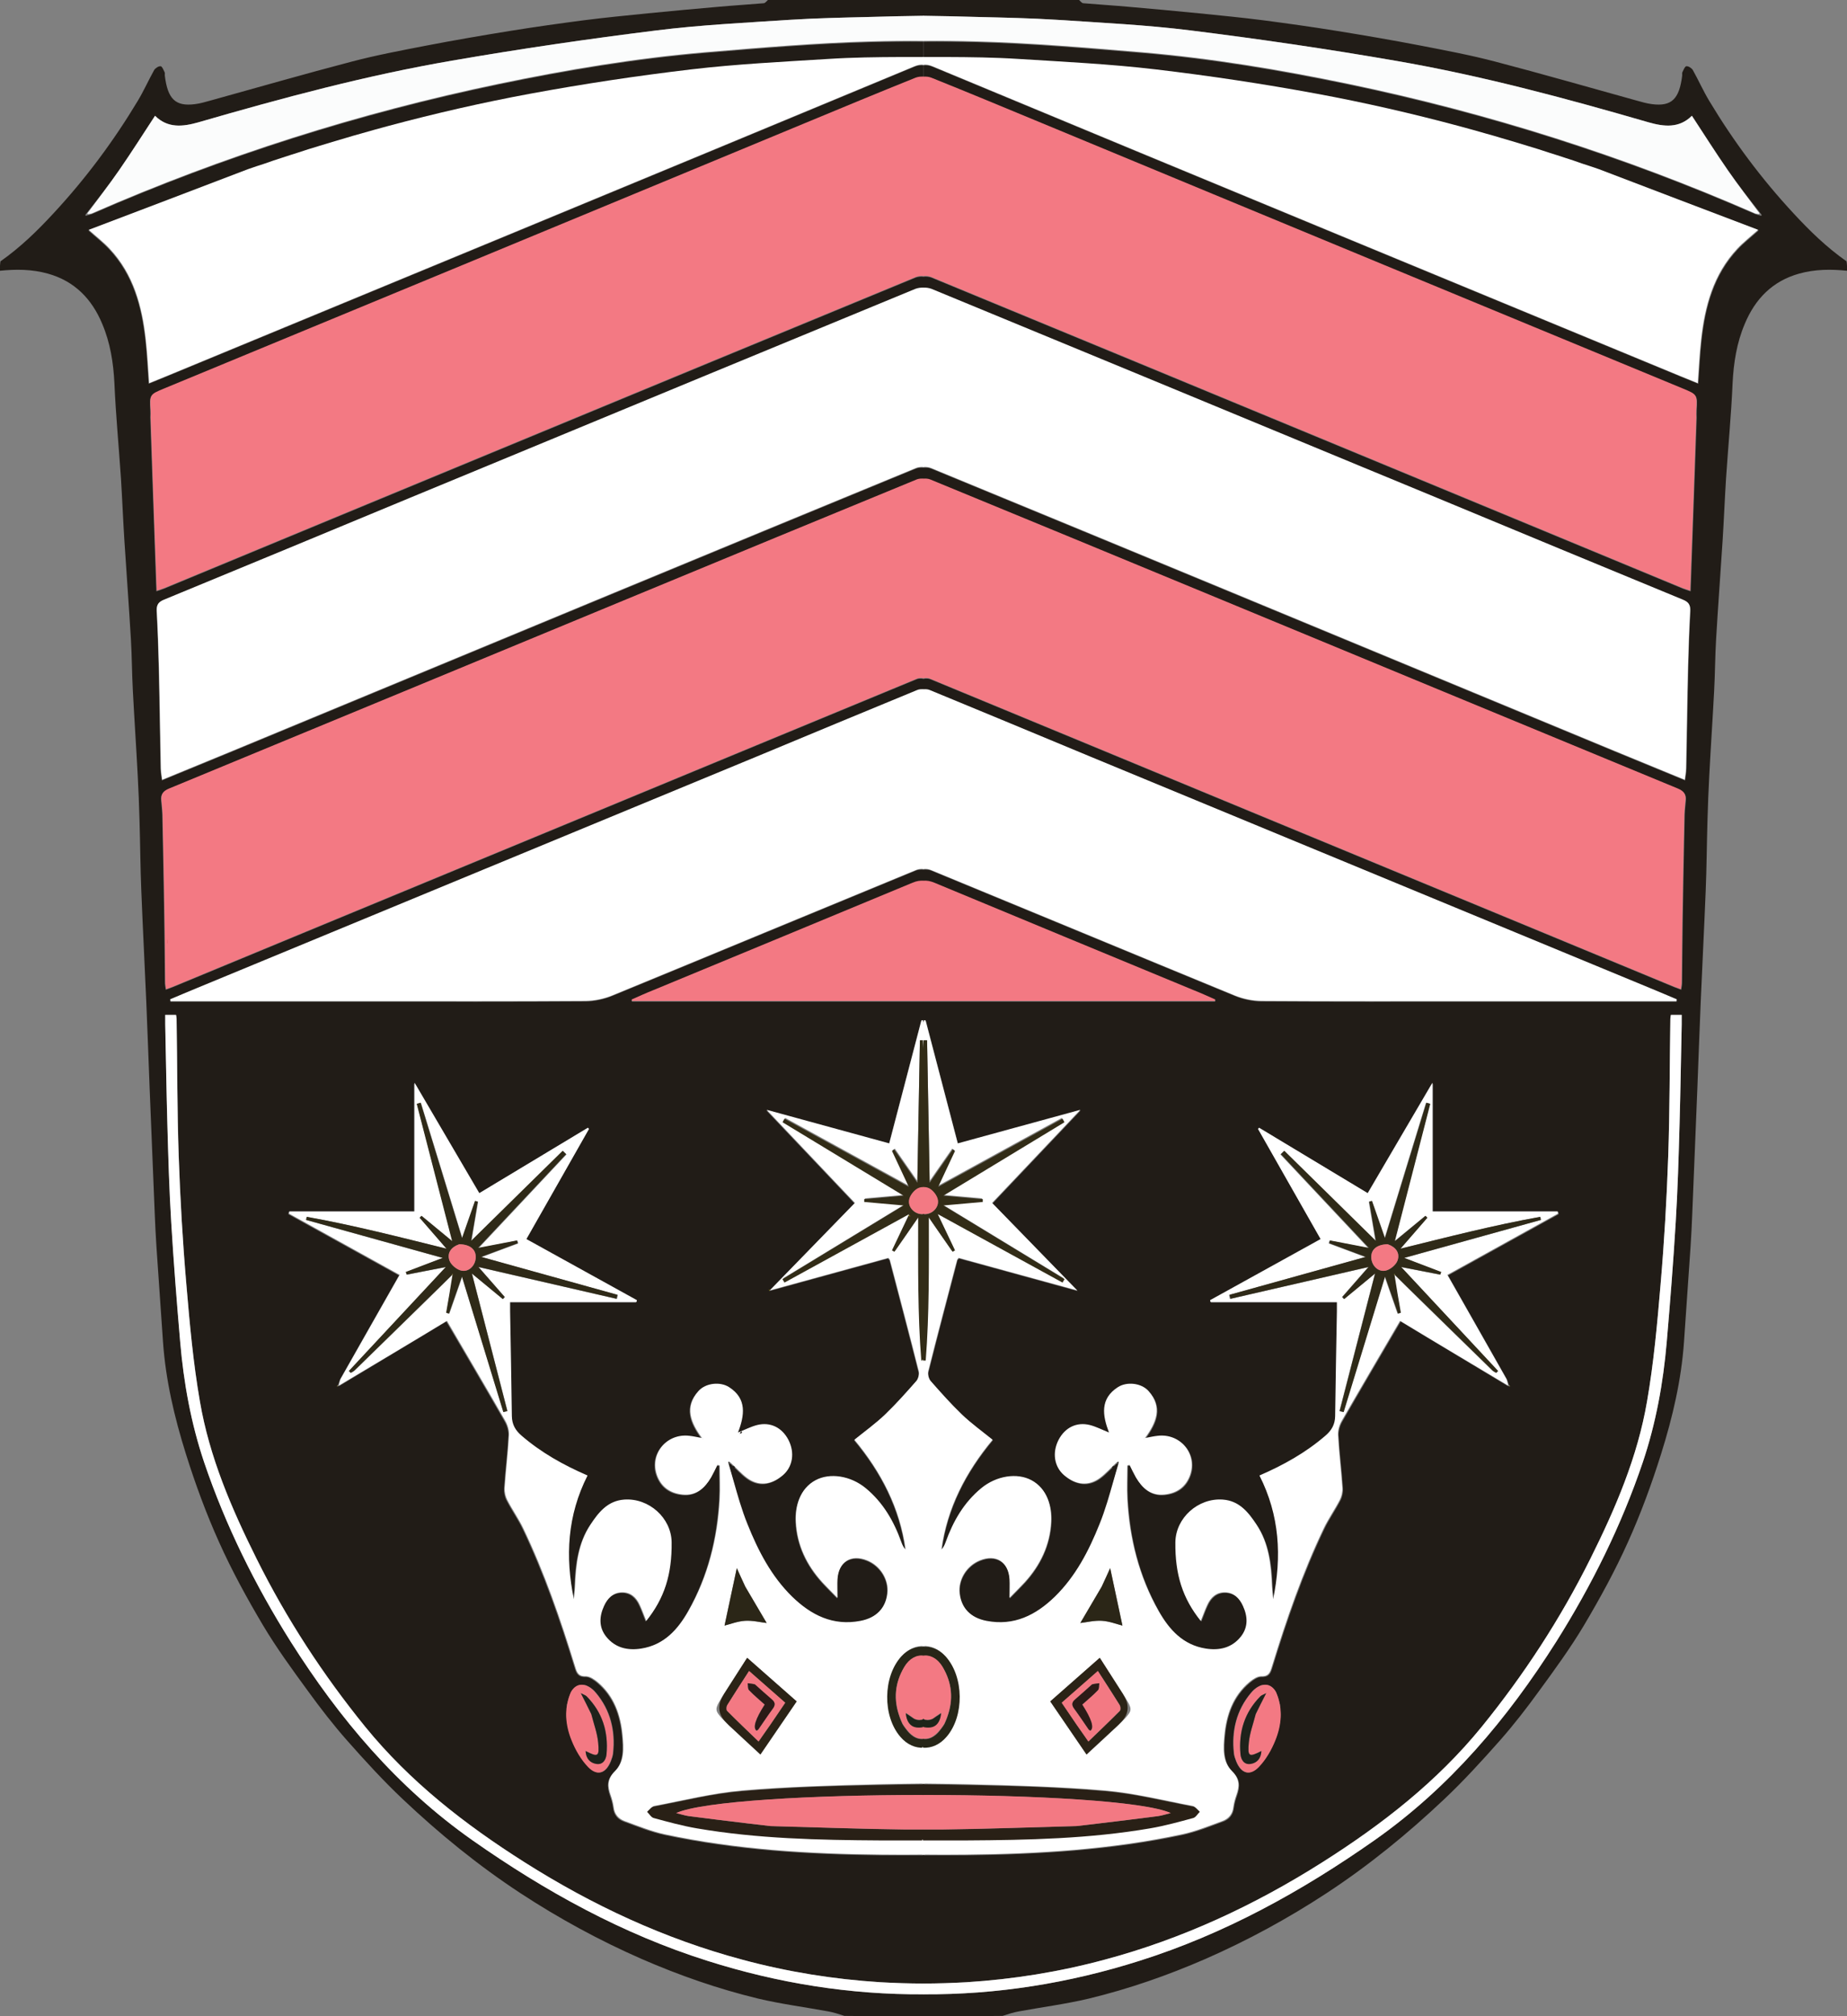 <?xml version="1.0" encoding="UTF-8"?>
<svg id="Layer_2" data-name="Layer 2" xmlns="http://www.w3.org/2000/svg" viewBox="0 0 200.34 218.57">
  <rect x="0" y="0" width="200.34" height="218.57" fill="#808080" stroke="none"/>
  <defs>
    <style>
      .cls-1 {
        fill: #272618;
      }

      .cls-2 {
        fill: #fff;
      }

      .cls-3 {
        fill: #d92927;
      }

      .cls-4 {
        fill: #2b2617;
      }

      .cls-5 {
        fill: #f9e700;
      }

      .cls-6 {
        fill: #f37983;
      }

      .cls-7 {
        fill: #2b2316;
      }

      .cls-8 {
        fill: #1e251a;
      }

      .cls-9 {
        fill: #322c17;
      }

      .cls-10 {
        fill: #1e221b;
      }

      .cls-11 {
        fill: #2b1b17;
      }

      .cls-12 {
        fill: #211c17;
      }

      .cls-13 {
        fill: #2f2a18;
      }

      .cls-14 {
        fill: #292016;
      }

      .cls-15 {
        fill: #fbfcfc;
      }
    </style>
  </defs>
  <g id="Layer_1-2" data-name="Layer 1">
    <g>
      <g>
        <path class="cls-12" d="M9.36,23.16c1.25-1.58,2.44-3.1,3.54-4.69,1.33-1.92,2.58-3.89,3.91-5.92,1.37,1.37,3.01,1.19,4.7.71,9.08-2.63,18.21-5.09,27.54-6.69,7.34-1.27,14.73-2.35,22.13-3.27,4.8-.6,9.64-.83,14.46-1.15,2.87-.18,5.74-.24,8.61-.31,1.97-.05,3.97-.11,5.95-.13V0c-5.64,0-11.27,0-16.91,0-.14.12-.28.33-.44.35-1.65.14-3.31.24-4.96.39-2.52.22-5.05.45-7.57.7-2.34.24-4.68.46-7.01.76-2.66.35-5.32.72-7.97,1.15-3.04.49-6.06,1.01-9.08,1.59-2.73.53-5.46,1.04-8.15,1.75-5.09,1.33-10.15,2.79-15.21,4.19-.58.16-1.17.34-1.76.41-2.11.27-2.95-.55-3.26-3.08-.02-.12.03-.26-.02-.37-.12-.24-.26-.63-.43-.66-.22-.03-.57.2-.7.4-.62,1.11-1.14,2.28-1.79,3.36-2.64,4.39-5.68,8.47-9.18,12.23-1.73,1.87-3.54,3.63-5.71,5.16-.06.39-.06.71-.06,1.02,1.75-.18,3.48-.17,5.2.31,2.91.81,4.78,2.76,5.9,5.45.87,2.05,1.21,4.2,1.32,6.44.15,3.44.48,6.87.71,10.31.14,2.24.23,4.47.37,6.7.23,3.58.5,7.17.71,10.76.11,1.85.11,3.7.21,5.54.16,3.08.37,6.16.53,9.23.08,1.58.15,3.15.19,4.72.08,2.6.09,5.22.2,7.82.16,4.01.37,8.03.54,12.04.14,3.17.24,6.35.37,9.52.18,4.5.37,9.01.55,13.52.05,1.15.1,2.29.18,3.44.24,3.43.48,6.86.71,10.3.29,4.16,1.24,8.19,2.48,12.14,1.02,3.25,2.2,6.47,3.6,9.57,1.39,3.1,3.04,6.11,4.78,9.04,1.47,2.46,3.17,4.79,4.86,7.1,1.34,1.85,2.75,3.67,4.26,5.38,1.94,2.19,3.91,4.35,6.04,6.36,3.96,3.74,8.18,7.18,12.74,10.17,4.18,2.74,8.57,5.13,13.16,7.14,4.09,1.78,8.28,3.24,12.62,4.29,2.52.6,5.11.93,7.65,1.4.55.1,1.08.27,1.72.48,2.9.03,5.77.05,8.63.06v-2.4c-8,.05-15.82-1.2-23.48-3.63-9.22-2.91-17.58-7.52-25.49-13.07-8.17-5.74-14.42-13.17-19.71-21.52-3.86-6.13-7.06-12.58-9.39-19.45-1.43-4.25-2.22-8.62-2.6-13.07-.37-4.31-.71-8.62-.97-12.94-.22-3.56-.32-7.14-.42-10.71-.1-3.58-.15-7.16-.23-10.74v-1.04h1.17c.02.13.06.28.06.42.08,4.95.06,9.89.23,14.84.16,4.65.43,9.31.83,13.95.36,4.24.74,8.5,1.47,12.69,1.03,6.03,3.43,11.61,6.15,17.06,3.25,6.52,7.2,12.57,11.79,18.22,4.85,5.95,10.81,10.58,17.25,14.66,7.37,4.67,15.2,8.32,23.66,10.58,4.9,1.32,9.88,2.12,14.95,2.44,1.59.09,3.17.14,4.75.14v-13.9c-1.57,0-3.13,0-4.7,0-7.87-.08-15.73-.55-23.47-2.2-1.49-.32-2.94-.91-4.39-1.44-.66-.24-1.09-.72-1.18-1.48-.06-.44-.18-.89-.33-1.32-.35-.99-.39-1.76.49-2.63,1.02-1.02.93-2.52.8-3.88-.21-2.23-.92-4.26-2.7-5.75-.36-.3-.85-.64-1.27-.63-.84.03-.99-.44-1.18-1.06-1.57-5.11-3.31-10.15-5.62-14.98-.51-1.06-1.2-2.03-1.74-3.08-.21-.39-.31-.88-.28-1.33.13-1.9.37-3.79.47-5.7.03-.5-.14-1.08-.39-1.52-2.07-3.6-4.18-7.18-6.34-10.86-1.94,1.18-3.87,2.33-5.82,3.5-1.93,1.17-3.86,2.32-5.78,3.48-.04,0-.08.02-.1.03h-.02s-.04,0-.06.02c-.02,0-.03,0-.05,0,0,0-.02.02-.03.02.03-.04.06-.08.08-.11.06-.09.09-.21.14-.33.04-.13.08-.26.14-.38,2.1-3.71,4.21-7.43,6.37-11.22-4.01-2.22-8.01-4.43-12-6.64,0-.08.02-.15.03-.24h13.59v-13.95c2.38,4.04,4.66,7.95,7.02,11.97,3.94-2.37,7.86-4.73,11.78-7.09.04.04.08.08.12.13-2.25,3.96-4.49,7.92-6.79,11.94,4.04,2.24,8.01,4.43,11.98,6.62,0,.07-.02.13-.03.2h-13.72v1.02c.07,3.79.14,7.58.19,11.37.02.88.39,1.51,1.04,2.09,2.14,1.84,4.56,3.2,7.17,4.33-2.18,4.31-2.44,8.79-1.48,13.42.05-.5.11-.99.13-1.49.09-2.32.37-4.63,1.68-6.61.87-1.31,1.83-2.58,3.65-2.71,2.66-.2,5.11,1.97,5.14,4.62.05,3.5-.77,6.07-2.75,8.53-.24-.6-.44-1.18-.7-1.73-.38-.84-1-1.4-1.96-1.37-.96.04-1.55.66-1.92,1.48-.53,1.15-.57,2.32.25,3.35.97,1.2,2.31,1.5,3.78,1.27,2.48-.39,4-2.07,5.14-4.1,2.12-3.76,3.15-7.85,3.38-12.15.07-1.19,0-2.4,0-3.59-.08-.03-.15-.06-.24-.08-.23.46-.44.93-.7,1.37-.69,1.17-1.61,2-3.07,1.85-1.34-.13-2.34-.82-2.8-2.12-.81-2.3,1.06-4.55,3.53-4.24.41.05.83.14,1.36.24-1.25-1.7-1.93-3.39-.36-5.12.77-.86,2.32-1.02,3.29-.4,1.96,1.26,1.67,3.06.97,4.92.73-.29,1.38-.63,2.07-.81,1.45-.37,2.71.26,3.4,1.61.71,1.38.47,2.91-.6,3.82-1.28,1.09-2.65,1.22-3.9.29-.6-.45-1.11-1.02-1.73-1.6-.11-.04-.18.03-.18.03.39,1.4.73,2.81,1.15,4.18.25.82.53,1.64.86,2.44,1.16,2.87,2.59,5.63,4.84,7.84,2.05,1.99,4.42,3.2,7.39,2.62,1.75-.33,2.77-1.41,2.94-3.02.16-1.48-.76-2.96-2.19-3.54-1.74-.71-3.11.14-3.23,2.04-.04.56,0,1.14,0,2.02-.68-.7-1.18-1.18-1.65-1.7-1.68-1.85-2.73-4.02-2.86-6.53-.09-1.68.43-3.61,2.13-4.52,1.57-.85,3.82-.49,5.44.86,1.88,1.55,3.06,3.57,3.86,5.83.11.3.24.59.47.83-.61-4.51-2.62-8.4-5.55-11.91,1.14-.92,2.28-1.75,3.31-2.72,1.2-1.15,2.31-2.4,3.41-3.65.22-.24.34-.74.26-1.05-1.02-4.03-2.08-8.05-3.13-12.06,0-.06-.07-.09-.17-.23-4.36,1.19-8.75,2.4-12.87,3.53,3.03-3.1,6.22-6.37,9.24-9.49-3.25-3.43-6.39-6.74-9.57-10.09,4.38,1.19,8.79,2.41,13.3,3.64,1.18-4.49,2.33-8.91,3.49-13.33.06,0,.1-.02.16-.03.04.14.08.29.11.43v-2.51h-31.63s-.04-.1-.06-.16c.79-.35,1.58-.71,2.39-1.03,9.36-3.87,18.72-7.74,28.08-11.63.43-.18.83-.25,1.22-.21v-1.27c-.29-.03-.6,0-.84.1-10.99,4.52-21.96,9.08-32.96,13.6-.9.37-1.93.58-2.9.59-7.83.05-15.67.03-23.6.03h-21.39c-.02-.07-.04-.13-.06-.2.95-.4,1.91-.81,2.86-1.2,20.26-8.38,40.53-16.75,60.78-25.12,5.8-2.41,11.59-4.82,17.4-7.21.19-.08.45-.1.7-.07v-1.2c-.27-.05-.55-.05-.77.05-11.58,4.78-23.16,9.58-34.74,14.37-10.48,4.34-20.98,8.68-31.46,13.01-4.82,1.99-9.65,3.99-14.47,5.99-.22.08-.44.17-.75.28-.04-.28-.09-.51-.09-.72-.03-2.41-.04-4.8-.08-7.2-.06-3.52-.12-7.03-.2-10.55,0-.67-.06-1.34-.13-1.99-.08-.68.18-1.02.83-1.29,16.93-6.99,33.87-14,50.81-21.01,10.09-4.17,20.19-8.35,30.3-12.5.22-.08.49-.1.76-.07v-1.26c-.3-.02-.6,0-.84.1-10.92,4.49-21.81,8.99-32.71,13.5-13.8,5.72-27.62,11.44-41.43,17.16-2.51,1.04-5.03,2.07-7.64,3.14-.06-.47-.13-.85-.14-1.23-.08-3.67-.12-7.33-.21-11.01-.05-2.02-.12-4.05-.23-6.08-.03-.64.16-.95.78-1.2,8.91-3.67,17.82-7.36,26.73-11.06,2.8-1.16,5.6-2.31,8.47-3.5,15.47-6.4,30.88-12.78,46.3-19.13.26-.1.6-.15.91-.13v-1.26c-.29-.04-.6,0-.85.09-14.98,6.18-29.96,12.37-44.93,18.57-12.2,5.04-24.39,10.1-36.59,15.15-.24.1-.5.17-.84.29-.23-6.31-.44-12.51-.66-18.79,0-.34.02-.58,0-.82-.09-1.65-.1-1.65,1.44-2.29,10.79-4.47,21.6-8.92,32.39-13.39,12.39-5.12,24.79-10.27,37.18-15.4,3.98-1.65,7.95-3.3,11.96-4.91.25-.1.58-.14.89-.11v-1.3c-.31-.04-.63,0-.99.15-14.67,6.1-29.35,12.18-44.03,18.25-12.35,5.11-24.71,10.21-37.07,15.32-.61.25-1.22.5-1.94.79-.12-1.65-.19-3.18-.36-4.7-.4-3.65-1.33-7.11-3.92-9.87-.63-.68-1.37-1.25-2.27-2.05,2.91-1.11,5.79-2.2,8.66-3.29,2.86-1.08,5.7-2.16,8.54-3.24.63-.22,1.27-.43,1.9-.65.63-.23,1.27-.44,1.9-.64.55-.18,1.09-.36,1.65-.53.77-.26,1.54-.5,2.31-.73.97-.3,1.95-.59,2.91-.87.55-.17,1.11-.33,1.66-.48.97-.28,1.94-.55,2.91-.81,5.11-1.37,10.25-2.55,15.44-3.51,5.79-1.07,11.64-1.95,17.49-2.64,4.92-.58,9.88-.82,14.84-1.13,2.63-.17,5.27-.2,7.91-.21.82,0,1.65,0,2.46,0v-1.73c-1.9-.02-3.8,0-5.7.05-6.04.16-12.06.68-18.09,1.18-7.5.64-14.92,1.88-22.29,3.41-15.19,3.16-29.88,7.82-44.09,14.03-.06.03-.11.05-.19.06-.05.02-.1.04-.16.05-.1.03-.17.05-.23.06-.04.02-.08.03-.13.04,0,0,0-.02,0-.04,0-.04,0-.07,0-.1ZM61.45,185.26c0-.13.03-.25.05-.39,0-.08.02-.16.05-.24.03-.1.05-.21.08-.31.04-.2.1-.4.19-.6,0-.02.02-.04.03-.07.02-.07.05-.13.08-.2,0-.02.02-.03.03-.05,0,0,0,0,0-.02.07-.12.15-.23.24-.32.38-.4.84-.51,1.31-.38.07,0,.13.04.2.08.12.05.25.12.38.21.07.05.13.1.2.16s.13.11.19.18c.07.07.12.13.18.2,1.57,1.87,2.12,4.11,1.85,6.53-.03.29-.13.59-.24.87-.53,1.32-1.45,1.65-2.43.63-.77-.8-1.37-1.84-1.8-2.88-.28-.69-.47-1.38-.55-2.09-.06-.43-.07-.88,0-1.32ZM116.89,139.8v.02s0,.06,0,.08c0-.04,0-.08.02-.11,0,0,0,0-.03,0ZM182.15,102.2v.09c0-.18.03-.36.04-.53-.02.14-.03.29-.04.43Z"/>
        <path class="cls-6" d="M100.21,8.31v21.61c-.29-.04-.6,0-.85.09-14.98,6.18-29.96,12.37-44.93,18.57-12.2,5.04-24.39,10.1-36.59,15.15-.24.1-.5.17-.84.29-.23-6.31-.44-12.51-.66-18.79,0-.34.02-.58,0-.82-.09-1.65-.1-1.65,1.44-2.29,10.79-4.47,21.6-8.92,32.39-13.39,12.39-5.12,24.79-10.27,37.18-15.4,3.98-1.65,7.95-3.3,11.96-4.91.25-.1.58-.14.89-.11Z"/>
        <path class="cls-6" d="M100.21,51.88v21.64c-.27-.05-.55-.05-.77.05-11.58,4.78-23.16,9.58-34.74,14.37-10.48,4.34-20.98,8.68-31.46,13.01-4.82,1.99-9.65,3.99-14.47,5.99-.22.08-.44.17-.75.28-.04-.28-.09-.51-.09-.72-.03-2.41-.04-4.8-.08-7.2-.06-3.52-.12-7.03-.2-10.55,0-.67-.06-1.34-.13-1.99-.08-.68.18-1.02.83-1.29,16.93-6.99,33.87-14,50.81-21.01,10.09-4.17,20.19-8.35,30.3-12.5.22-.08.49-.1.76-.07Z"/>
        <path class="cls-3" d="M182.18,101.76c0,.17-.03.35-.04.53v-.09c0-.14.02-.29.04-.43Z"/>
        <path class="cls-2" d="M99.5,128.19c.09-5.23.19-10.33.28-15.43h.38c.02.32.04.63.06.95v-2.7c-.04-.14-.08-.29-.11-.43-.06,0-.1.02-.16.03-1.16,4.42-2.31,8.84-3.49,13.33-4.5-1.23-8.91-2.44-13.3-3.64,3.18,3.35,6.32,6.66,9.57,10.09-3.03,3.11-6.22,6.38-9.24,9.49,4.12-1.13,8.51-2.33,12.87-3.53.1.13.16.17.17.23,1.05,4.01,2.12,8.03,3.13,12.06.08.31-.05.81-.26,1.05-1.1,1.25-2.21,2.5-3.41,3.65-1.02.97-2.17,1.8-3.31,2.72,2.92,3.52,4.94,7.4,5.55,11.91-.24-.24-.36-.53-.47-.83-.81-2.26-1.98-4.28-3.86-5.83-1.63-1.34-3.87-1.7-5.44-.86-1.7.91-2.23,2.84-2.13,4.52.13,2.51,1.18,4.68,2.86,6.53.48.52.98,1.01,1.65,1.7,0-.88-.03-1.46,0-2.02.12-1.9,1.49-2.75,3.23-2.04,1.43.58,2.35,2.07,2.19,3.54-.17,1.61-1.19,2.69-2.94,3.02-2.97.57-5.34-.63-7.39-2.62-2.26-2.21-3.69-4.97-4.84-7.84-.33-.8-.6-1.62-.86-2.44-.42-1.37-.79-2.76-1.21-4.13,0-.04,0-.08,0-.11,0-.04,0-.08,0-.11.02,0,.04,0,.07,0s.07.03.13.07c.02.02.05.04.07.07.62.57,1.13,1.15,1.73,1.6,1.25.93,2.62.8,3.9-.29,1.07-.9,1.31-2.44.6-3.82-.7-1.34-1.96-1.97-3.4-1.61-.69.18-1.34.52-2.07.81.71-1.86.99-3.66-.97-4.92-.97-.62-2.52-.45-3.29.4-1.57,1.73-.89,3.42.36,5.12-.54-.1-.95-.2-1.36-.24-2.46-.31-4.33,1.94-3.53,4.24.46,1.31,1.46,1.99,2.8,2.12,1.46.15,2.38-.69,3.07-1.85.25-.44.47-.91.7-1.37.08.03.16.06.24.08,0,1.19.06,2.4,0,3.59-.23,4.3-1.25,8.39-3.38,12.15-1.15,2.03-2.66,3.71-5.14,4.1-1.47.23-2.81-.07-3.78-1.27-.83-1.02-.78-2.2-.25-3.35.37-.82.96-1.44,1.92-1.48.96-.03,1.58.54,1.96,1.37.25.55.46,1.13.7,1.73,1.97-2.45,2.79-5.03,2.75-8.53-.04-2.65-2.48-4.81-5.14-4.62-1.81.13-2.78,1.4-3.65,2.71-1.32,1.98-1.59,4.29-1.68,6.61-.02.5-.08.99-.13,1.49-.96-4.63-.71-9.11,1.48-13.42-2.61-1.13-5.03-2.48-7.17-4.33-.66-.57-1.02-1.2-1.04-2.09-.05-3.79-.12-7.58-.19-11.37v-1.02h13.72c0-.07.02-.13.03-.2-3.97-2.19-7.94-4.38-11.98-6.62,2.29-4.02,4.54-7.98,6.79-11.94-.04-.05-.08-.09-.12-.13-3.92,2.36-7.84,4.72-11.78,7.09-2.36-4.01-4.64-7.93-7.02-11.97v13.95h-13.59c0,.08-.02.16-.03.24,3.99,2.21,7.98,4.42,12,6.64-2.15,3.79-4.27,7.5-6.37,11.22-.07.11-.1.24-.14.38-.03.13-.06.26-.09.39h.02s.02-.02.04-.02c1.97-1.17,3.9-2.33,5.85-3.49,1.95-1.17,3.88-2.32,5.82-3.5,2.15,3.68,4.27,7.26,6.34,10.86.25.44.42,1.02.39,1.52-.1,1.91-.34,3.8-.47,5.7-.03.44.08.94.28,1.33.54,1.05,1.23,2.02,1.74,3.08,2.31,4.82,4.05,9.87,5.62,14.98.19.62.34,1.09,1.18,1.06.42,0,.91.33,1.27.63,1.78,1.5,2.49,3.53,2.7,5.75.13,1.36.23,2.87-.8,3.88-.88.87-.84,1.65-.49,2.63.15.42.27.87.33,1.32.09.75.53,1.24,1.18,1.48,1.45.53,2.9,1.12,4.39,1.44,7.74,1.65,15.6,2.12,23.47,2.2,1.57.02,3.13.02,4.7,0v-1.61c-1.58.02-3.15.02-4.73,0-6.66-.04-13.32-.18-19.91-1.31-1.58-.27-3.13-.7-4.68-1.12-.27-.08-.47-.44-.71-.67.24-.2.45-.53.72-.57,3.18-.6,6.34-1.4,9.54-1.67,4.92-.42,9.85-.55,14.79-.67,1.65-.04,3.31-.07,4.97-.08v-3.96c-.9.07-1.81-.33-2.54-1.17-1.96-2.26-1.91-6.54.1-8.73.7-.76,1.57-1.11,2.44-1.04v-31.04h-.3c-.39-5.07-.33-10.15-.34-15.51-.96,1.4-1.77,2.56-2.58,3.72-.09-.05-.18-.1-.26-.15.6-1.26,1.2-2.53,1.87-3.93-4.58,2.51-9.05,4.96-13.53,7.42-.07-.12-.14-.24-.22-.37,4.33-2.63,8.66-5.27,13.14-7.99-1.52-.14-2.9-.25-4.27-.38v-.3c1.39-.12,2.78-.24,4.27-.38-4.42-2.68-8.77-5.32-13.13-7.96.07-.12.14-.25.22-.38,4.43,2.43,8.87,4.86,13.47,7.38-.65-1.39-1.24-2.64-1.82-3.89.08-.06.17-.1.24-.16.82,1.17,1.63,2.33,2.51,3.6ZM76.23,155.96s0,0,.02,0c0,0,.03.02.03.02h-.05ZM54.76,140.61c-.07.08-.13.15-.2.22-1.09-.89-2.17-1.79-3.36-2.76,1.31,5.06,2.58,9.99,3.85,14.9-.14.04-.28.08-.42.11-1.49-4.84-2.96-9.68-4.49-14.68-.49,1.4-.94,2.7-1.4,4-.1-.03-.21-.05-.31-.08.12-.67.24-1.34.35-2.01.12-.67.24-1.34.36-2.01,0,0-.02-.02-.02-.03-.04-.04-.05-.06-.06-.07h0s0,0,0,0c-.42.42-.85.85-1.27,1.26-3.1,3.04-6.21,6.07-9.32,9.1-.11.11-.27.18-.41.26l-.2-.2c3.45-3.7,6.89-7.39,10.51-11.27-1.57.31-2.9.56-4.23.83-.04-.09-.07-.19-.1-.29,1.33-.5,2.65-1.01,4.01-1.52-4.99-1.39-9.91-2.75-14.83-4.12.02-.11.05-.23.08-.33,5.02.9,9.97,2.17,15.16,3.45-1.07-1.22-1.99-2.28-2.91-3.35.07-.07.13-.13.2-.21,1.07.88,2.14,1.77,3.34,2.75-1.31-5.05-2.58-9.97-3.85-14.88.14-.05.28-.08.42-.13,1.49,4.83,2.96,9.67,4.49,14.67.5-1.42.96-2.73,1.41-4.02.1.03.2.05.3.08-.23,1.34-.45,2.68-.72,4.25,3.4-3.35,6.67-6.55,9.93-9.76.13.12.25.24.38.37-3.14,3.35-6.28,6.69-9.54,10.16,1.5-.29,2.87-.55,4.22-.82.03.1.06.21.08.31-1.3.48-2.6.97-3.97,1.48,4.97,1.38,9.88,2.75,14.78,4.11-.04.15-.07.29-.1.43-4.91-1.13-9.83-2.26-14.99-3.45,1.06,1.21,1.96,2.24,2.86,3.26ZM79.92,169.99c.26.58.57,1.26.91,2,.82,1.38,1.59,2.7,2.32,3.94-.7-.08-1.52-.29-2.33-.24-.82.05-1.61.37-2.23.52.41-1.96.87-4.08,1.33-6.22ZM82.48,190.19c-1.16-1.06-2.28-2.1-3.39-3.14-.1-.1-.22-.21-.32-.32-.09-.09-.17-.17-.25-.25-.08-.08-.15-.15-.22-.22-.07-.08-.12-.14-.18-.2-.06-.07-.1-.12-.14-.18-.49-.62-.28-.95.52-2.19.86-1.34,1.66-2.61,2.55-3.98,1.79,1.57,3.54,3.12,5.37,4.72-1.31,1.92-2.59,3.79-3.93,5.75Z"/>
        <path class="cls-2" d="M100.21,31.18v19.44c-.3-.02-.6,0-.84.1-10.92,4.49-21.81,8.99-32.71,13.5-13.8,5.72-27.62,11.44-41.43,17.16-2.51,1.04-5.03,2.07-7.64,3.14-.06-.47-.13-.85-.14-1.23-.08-3.67-.12-7.33-.21-11.01-.05-2.02-.12-4.05-.23-6.08-.03-.64.16-.95.78-1.2,8.91-3.67,17.82-7.36,26.73-11.06,2.8-1.16,5.6-2.31,8.47-3.5,15.47-6.4,30.88-12.78,46.3-19.13.26-.1.6-.15.91-.13Z"/>
        <path class="cls-2" d="M100.21,74.72v19.48c-.29-.03-.6,0-.84.1-10.99,4.52-21.96,9.08-32.96,13.6-.9.37-1.93.58-2.9.59-7.83.05-15.67.03-23.6.03h-21.39c-.02-.07-.04-.13-.06-.2.95-.4,1.91-.81,2.86-1.2,20.26-8.38,40.53-16.75,60.78-25.12,5.8-2.41,11.59-4.82,17.4-7.21.19-.08.45-.1.7-.07Z"/>
        <path class="cls-2" d="M100.21,6.16v.86c-.31-.04-.63,0-.99.15-14.67,6.1-29.35,12.18-44.03,18.25-12.35,5.11-24.71,10.21-37.07,15.32-.61.25-1.22.5-1.94.79-.12-1.65-.19-3.18-.36-4.7-.4-3.65-1.33-7.11-3.92-9.87-.63-.68-1.37-1.25-2.27-2.05,2.91-1.11,5.79-2.2,8.66-3.29,2.87-1.09,5.73-2.18,8.6-3.28.61-.21,1.22-.42,1.83-.61.63-.23,1.27-.44,1.9-.64.55-.18,1.09-.36,1.65-.53.77-.26,1.54-.5,2.31-.73.97-.3,1.95-.59,2.91-.87.55-.17,1.11-.33,1.66-.48.97-.28,1.94-.55,2.91-.81,5.11-1.37,10.25-2.55,15.44-3.51,5.79-1.07,11.64-1.95,17.49-2.64,4.92-.58,9.88-.82,14.84-1.13,2.63-.17,5.27-.2,7.91-.21.82,0,1.65,0,2.46,0Z"/>
        <path class="cls-15" d="M100.21,1.69v2.74c-1.9-.02-3.8,0-5.7.05-6.04.16-12.06.68-18.09,1.18-7.5.64-14.92,1.88-22.29,3.41-15.19,3.16-29.88,7.82-44.09,14.03-.06.03-.11.05-.19.06-.07.02-.15.03-.25.04-.04,0-.08-.02-.1-.03,0,0,0,0,0,0l-.03-.03c1.15-1.56,2.34-3.08,3.44-4.67,1.33-1.92,2.58-3.89,3.91-5.92,1.37,1.37,3.01,1.19,4.7.71,9.08-2.63,18.21-5.09,27.54-6.69,7.34-1.27,14.73-2.35,22.13-3.27,4.8-.6,9.64-.83,14.46-1.15,2.87-.18,5.74-.24,8.61-.31,1.97-.05,3.97-.11,5.95-.13Z"/>
        <path class="cls-6" d="M100.21,95.47v13.03h-31.63s-.04-.1-.06-.16c.79-.35,1.58-.71,2.39-1.03,9.36-3.87,18.72-7.74,28.08-11.63.43-.18.83-.25,1.22-.21Z"/>
        <path class="cls-2" d="M100.21,215v1.18c-8,.05-15.82-1.2-23.48-3.63-9.22-2.91-17.58-7.52-25.49-13.07-8.17-5.74-14.42-13.17-19.71-21.52-3.86-6.13-7.06-12.58-9.39-19.45-1.43-4.25-2.22-8.62-2.6-13.07-.37-4.31-.71-8.62-.97-12.94-.22-3.56-.32-7.14-.42-10.71-.1-3.58-.15-7.16-.23-10.74v-1.04h1.17c.02.13.06.28.06.42.08,4.95.06,9.89.23,14.84.16,4.65.43,9.31.83,13.95.36,4.24.74,8.5,1.47,12.69,1.03,6.03,3.43,11.61,6.15,17.06,3.25,6.52,7.2,12.57,11.79,18.22,4.85,5.95,10.81,10.58,17.25,14.66,7.37,4.67,15.2,8.32,23.66,10.58,4.9,1.32,9.88,2.12,14.95,2.44,1.59.09,3.17.14,4.75.14Z"/>
        <path class="cls-6" d="M61.94,183.39c.63-1.11,1.77-.97,2.68.12,1.57,1.88,2.11,4.11,1.85,6.54-.03.3-.14.59-.25.87-.52,1.31-1.45,1.64-2.43.63-.77-.8-1.37-1.84-1.79-2.88-.68-1.68-.86-3.46-.07-5.27h0ZM64.16,185.88c.25.99.62,1.97.72,2.98.15,1.56,0,1.64-1.36.94.04.81.47,1.29,1.17,1.4.72.11,1.05-.47,1.1-1.07.21-2.4-.45-4.52-2.16-6.26-.12-.12-.31-.17-.63-.34.44.87.78,1.54,1.16,2.34Z"/>
        <path class="cls-5" d="M36.64,150.22s-.08.04-.12.06c.03-.04.05-.07.11-.07.03.03.02.02.02.02Z"/>
        <path class="cls-5" d="M116.92,139.79s0,.08-.02.11v.04s-.03-.05-.03-.08c0,0,0-.03.02-.05v-.02s.03,0,.03,0Z"/>
        <path class="cls-14" d="M100.21,193.41c-1.66.02-3.32.05-4.97.08-4.94.11-9.87.24-14.79.67-3.21.27-6.37,1.07-9.54,1.67-.27.05-.49.38-.72.57.24.23.43.59.71.67,1.55.42,3.1.85,4.68,1.12,6.59,1.13,13.26,1.27,19.91,1.31,1.58,0,3.15,0,4.73,0v-1.18c-.71,0-1.42,0-2.12,0-4.8-.06-9.58-.24-14.46-.37-.77-.09-1.53-.18-2.28-.26-2.23-.26-4.43-.54-6.63-.82-.44-.06-.87-.21-1.38-.33,2.84-1.29,14.84-1.97,26.88-1.96v-1.17Z"/>
        <path class="cls-9" d="M101.66,131.8s.05-.04.08-.05v-.03s-.07.05-.08.08ZM99.78,112.77c-.09,5.1-.19,10.2-.28,15.43-.88-1.27-1.69-2.44-2.51-3.6-.08.06-.16.1-.24.16.58,1.25,1.18,2.5,1.82,3.89-4.61-2.52-9.05-4.96-13.47-7.38-.08.12-.15.25-.22.38,4.35,2.64,8.71,5.28,13.13,7.96-1.49.13-2.88.25-4.27.38v.3c1.37.12,2.75.24,4.27.38-4.49,2.73-8.82,5.36-13.14,7.99.08.12.15.24.22.37,4.48-2.45,8.95-4.91,13.53-7.42-.67,1.4-1.27,2.67-1.87,3.93.08.05.17.1.26.15.81-1.17,1.62-2.32,2.58-3.72,0,5.37-.06,10.45.34,15.51h.3v-15.88c-.08.02-.17.02-.26.02-.85-.04-1.56-.85-1.31-1.68.14-.47.61-1.02,1.05-1.17.09-.03.18-.05.26-.07.08,0,.17-.02.25-.02v-14.96c-.02-.32-.04-.63-.06-.95h-.38Z"/>
        <path class="cls-13" d="M49.04,138.19c-.43.42-.85.84-1.28,1.26-3.1,3.04-6.21,6.07-9.31,9.1-.11.11-.28.18-.41.26-.07-.07-.13-.13-.2-.2,3.44-3.69,6.89-7.38,10.51-11.27-1.57.31-2.9.56-4.24.82-.03-.09-.07-.19-.1-.28,1.33-.51,2.66-1.01,4.01-1.53-4.99-1.39-9.91-2.75-14.83-4.12.03-.11.05-.22.08-.33,5.02.9,9.97,2.17,15.15,3.45-1.07-1.23-1.99-2.29-2.91-3.35.07-.07.13-.14.2-.21,1.07.88,2.14,1.77,3.33,2.75-1.3-5.05-2.57-9.97-3.84-14.89.14-.04.28-.08.42-.12,1.48,4.83,2.96,9.66,4.49,14.67.5-1.43.96-2.73,1.41-4.03.1.03.2.05.3.08-.23,1.34-.45,2.68-.72,4.25,3.4-3.35,6.67-6.55,9.93-9.76l.37.37c-3.14,3.35-6.29,6.69-9.55,10.16,1.51-.29,2.86-.55,4.22-.81.03.1.06.2.09.3-1.3.49-2.61.97-3.97,1.48,4.98,1.38,9.88,2.75,14.78,4.11-.04.14-.07.29-.11.43-4.91-1.13-9.82-2.26-14.98-3.45,1.06,1.21,1.96,2.23,2.85,3.26-.07.07-.13.15-.2.22-1.08-.9-2.17-1.79-3.35-2.77,1.3,5.06,2.57,9.98,3.84,14.9-.14.04-.28.08-.43.12-1.48-4.84-2.96-9.69-4.49-14.68-.49,1.4-.94,2.7-1.4,4-.1-.03-.21-.05-.31-.08.24-1.34.47-2.68.68-4.06,0-.08.02-.12.04-.17-.04.03-.07.06-.11.09h0ZM49.77,134.89c-.84.3-1.3.94-1.02,1.74.16.46.75.96,1.24,1.09.84.23,1.59-.53,1.61-1.41.03-.87-.6-1.41-1.83-1.43Z"/>
        <path class="cls-1" d="M100.21,179.5v-.99c-.87-.07-1.74.28-2.44,1.04-2.01,2.19-2.06,6.48-.1,8.73.72.84,1.64,1.23,2.54,1.17v-.95c-.25.04-.51,0-.76-.08-.42-.15-.83-.49-1.2-1.01-.12-.15-.24-.32-.35-.5,0-.02-.02-.05-.03-.07-.05-.1-.09-.22-.14-.32-.06-.13-.1-.26-.15-.39-.69-1.88-.54-3.69.51-5.43.55-.91,1.34-1.32,2.12-1.2Z"/>
        <path class="cls-7" d="M78.49,183.68c.85-1.33,1.67-2.61,2.55-3.98,1.79,1.58,3.55,3.12,5.37,4.73-1.31,1.92-2.59,3.79-3.93,5.75-1.15-1.07-2.27-2.1-3.39-3.14-.11-.1-.22-.21-.32-.32q-1.36-1.35-.27-3.04h0ZM83.53,186.99c.54-.79,1.08-1.58,1.64-2.41-1.33-1.17-2.59-2.28-3.92-3.44-.84,1.3-1.62,2.48-2.36,3.69-.1.16-.12.52-.02.63,1.1,1.11,2.23,2.18,3.41,3.32.45-.64.81-1.16,1.25-1.79Z"/>
        <path class="cls-4" d="M80.84,171.99c.81,1.38,1.59,2.7,2.32,3.94-.7-.08-1.53-.29-2.34-.24-.81.05-1.61.36-2.23.52.42-1.95.87-4.08,1.33-6.23.26.58.57,1.27.92,2.01Z"/>
        <path class="cls-12" d="M120.81,158.88s0,.08,0,.13c0,.05,0,.09-.03.15-.06,0-.08-.02-.13-.06,0,0-.02-.02-.04-.04.02-.05.05-.08.08-.11.04-.03.08-.06.12-.08Z"/>
        <path class="cls-12" d="M120.1,155.43c-.07-.03-.12-.05-.2-.09,0,0-.02-.02-.04-.03,0-.06,0-.08.04-.12,0,0,.02-.02.04-.04.04.04.07.08.09.13.02.05.05.1.07.15Z"/>
        <path class="cls-12" d="M79.04,158.67s-.05-.12-.06-.2c.04,0,.08,0,.14.06.02.05-.05.11-.08.14Z"/>
        <path class="cls-12" d="M76.24,155.95s.03.02.03.02c0,0-.04-.01-.03-.02Z"/>
        <path class="cls-10" d="M64.14,185.81c-.36-.74-.7-1.41-1.14-2.27.32.17.51.22.63.34,1.72,1.74,2.37,3.86,2.16,6.26-.05.6-.39,1.18-1.1,1.07-.7-.11-1.13-.59-1.17-1.4,1.35.69,1.51.62,1.36-.94-.1-1.01-.47-1.99-.74-3.05Z"/>
        <path class="cls-6" d="M100.21,194.58v3.73c-.71,0-1.42,0-2.12,0-4.8-.06-9.58-.24-14.46-.37h-.08c-.73-.08-1.47-.18-2.2-.26-2.23-.26-4.43-.54-6.63-.82-.44-.06-.87-.21-1.38-.33,2.84-1.29,14.84-1.97,26.88-1.96Z"/>
        <path class="cls-6" d="M99.96,128.69c.08,0,.17-.02.25-.02v2.91c-.08.02-.17.02-.26.02-.85-.04-1.56-.85-1.31-1.68.14-.47.61-1.02,1.05-1.17.09-.03.18-.05.26-.07Z"/>
        <path class="cls-5" d="M101.74,131.72v.03s0,.04-.02.06c0,0-.02,0-.03.03,0,0-.03,0-.05.03,0-.02,0-.04.02-.07,0-.03.04-.06.08-.08Z"/>
        <path class="cls-6" d="M49.84,134.87c1.16.03,1.79.57,1.76,1.44-.03.88-.77,1.63-1.61,1.41-.49-.13-1.08-.63-1.24-1.09-.28-.81.18-1.45,1.09-1.76Z"/>
        <path class="cls-5" d="M49.03,138.18s.08-.06.11-.09c-.02.04-.04.09-.09.1-.03-.03-.02-.02-.02-.01Z"/>
        <path class="cls-6" d="M98.95,186.18c.06.05.11.09.17.13.02,0,.04,0,.05,0,.27.11.5.14.69.12.02,0,.03,0,.04,0,.07-.02.12-.03.17-.05.06-.02.1-.05.15-.08v-6.83c-.79-.11-1.57.29-2.12,1.2-1.04,1.75-1.19,3.55-.51,5.43.05.13.09.26.15.39.05.1.09.22.14.32.12.21.25.39.38.56.39.51.79.85,1.2,1.01.25.09.51.12.76.08v-1.3c-.29.08-.58.08-.84.05-.63-.09-1.05-.64-1.12-1.54.19.12.35.24.49.33.07.06.14.09.21.14Z"/>
        <path class="cls-6" d="M83.49,187.04c-.4.57-.76,1.09-1.21,1.73-1.18-1.14-2.31-2.21-3.41-3.32-.11-.11-.08-.47.02-.63.75-1.21,1.53-2.39,2.36-3.69,1.32,1.16,2.59,2.27,3.92,3.44-.56.83-1.1,1.62-1.67,2.46h0ZM81.84,182.55c-.25-.03-.5-.05-.75-.08.04.25,0,.59.15.75.54.56,1.14,1.05,1.7,1.56q-1.53,2.38-.88,2.83c.07-.05.16-.09.2-.15.52-.75,1.01-1.51,1.56-2.24.3-.41.25-.69-.12-1.01-.6-.51-1.18-1.04-1.86-1.66Z"/>
        <path class="cls-8" d="M100.21,186.32v.88c-.29.08-.58.08-.84.05-.63-.09-1.05-.64-1.12-1.54.19.12.35.24.49.33.07.06.14.09.21.14.07.05.14.09.22.14,0,0,0,.02.02.02.26.11.49.14.67.1.02,0,.03,0,.04,0,.07,0,.12-.02.17-.05.06-.02.1-.05.15-.08Z"/>
        <path class="cls-11" d="M81.89,182.59c.64.57,1.22,1.1,1.82,1.61.37.31.42.6.12,1.01-.54.73-1.04,1.49-1.56,2.24-.05.07-.14.11-.2.15q-.65-.45.88-2.83c-.56-.51-1.17-1-1.7-1.56-.15-.15-.1-.49-.15-.75.25.03.5.05.8.13Z"/>
      </g>
      <g>
        <path class="cls-12" d="M190.98,23.16c-1.25-1.58-2.44-3.1-3.54-4.69-1.33-1.92-2.58-3.89-3.91-5.92-1.37,1.37-3.01,1.19-4.7.71-9.08-2.63-18.21-5.09-27.54-6.69-7.34-1.27-14.73-2.35-22.13-3.27-4.8-.6-9.64-.83-14.46-1.15-2.87-.18-5.74-.24-8.61-.31-1.97-.05-3.97-.11-5.95-.13V0c5.64,0,11.27,0,16.91,0,.14.12.28.33.44.35,1.65.14,3.31.24,4.96.39,2.52.22,5.05.45,7.57.7,2.34.24,4.68.46,7.01.76,2.66.35,5.32.72,7.97,1.15,3.04.49,6.06,1.01,9.08,1.59,2.73.53,5.46,1.04,8.15,1.75,5.09,1.33,10.15,2.79,15.21,4.19.58.16,1.17.34,1.76.41,2.11.27,2.95-.55,3.26-3.08.02-.12-.03-.26.02-.37.12-.24.26-.63.43-.66.22-.03.57.2.7.4.62,1.11,1.14,2.28,1.79,3.36,2.64,4.39,5.68,8.47,9.18,12.23,1.73,1.87,3.54,3.63,5.71,5.16.06.39.06.71.06,1.02-1.75-.18-3.48-.17-5.2.31-2.91.81-4.78,2.76-5.9,5.45-.87,2.05-1.21,4.2-1.32,6.44-.15,3.44-.48,6.87-.71,10.31-.14,2.24-.23,4.47-.37,6.7-.23,3.58-.5,7.17-.71,10.76-.11,1.85-.11,3.7-.21,5.54-.16,3.08-.37,6.16-.53,9.23-.08,1.58-.15,3.15-.19,4.72-.08,2.6-.09,5.22-.2,7.82-.16,4.01-.37,8.03-.54,12.04-.14,3.17-.24,6.35-.37,9.52-.18,4.5-.37,9.01-.55,13.52-.05,1.15-.1,2.29-.18,3.44-.24,3.43-.48,6.86-.71,10.3-.29,4.16-1.24,8.19-2.48,12.14-1.02,3.25-2.2,6.47-3.6,9.57-1.39,3.1-3.04,6.11-4.78,9.04-1.47,2.46-3.17,4.79-4.86,7.1-1.34,1.85-2.75,3.67-4.26,5.38-1.94,2.19-3.91,4.35-6.04,6.36-3.96,3.74-8.18,7.18-12.74,10.17-4.18,2.74-8.57,5.13-13.16,7.14-4.09,1.78-8.28,3.24-12.62,4.29-2.52.6-5.11.93-7.65,1.4-.55.1-1.08.27-1.72.48-2.9.03-5.77.05-8.63.06v-2.4c8,.05,15.82-1.2,23.48-3.63,9.22-2.91,17.58-7.52,25.49-13.07,8.17-5.74,14.42-13.17,19.71-21.52,3.86-6.13,7.06-12.58,9.39-19.45,1.43-4.25,2.22-8.62,2.6-13.07.37-4.31.71-8.62.97-12.94.22-3.56.32-7.14.42-10.71.1-3.58.15-7.16.23-10.74v-1.04h-1.17c-.02.13-.06.28-.06.42-.08,4.95-.06,9.89-.23,14.84-.16,4.65-.43,9.31-.83,13.95-.36,4.24-.74,8.5-1.47,12.69-1.03,6.03-3.43,11.61-6.15,17.06-3.25,6.52-7.2,12.57-11.79,18.22-4.85,5.95-10.81,10.58-17.25,14.66-7.37,4.67-15.2,8.32-23.66,10.58-4.9,1.32-9.88,2.12-14.95,2.44-1.59.09-3.17.14-4.75.14v-13.9c1.57,0,3.13,0,4.7,0,7.87-.08,15.73-.55,23.47-2.2,1.49-.32,2.94-.91,4.39-1.44.66-.24,1.09-.72,1.18-1.48.06-.44.18-.89.33-1.32.35-.99.39-1.76-.49-2.63-1.02-1.02-.93-2.52-.8-3.88.21-2.23.92-4.26,2.7-5.75.36-.3.85-.64,1.27-.63.84.03.99-.44,1.18-1.06,1.57-5.11,3.31-10.15,5.62-14.98.51-1.06,1.2-2.03,1.74-3.08.21-.39.31-.88.28-1.33-.13-1.9-.37-3.79-.47-5.7-.03-.5.14-1.08.39-1.52,2.07-3.6,4.18-7.18,6.34-10.86,1.94,1.18,3.87,2.33,5.82,3.5,1.93,1.17,3.86,2.32,5.78,3.48.04,0,.08.02.1.03h.02s.04,0,.06.02c.02,0,.03,0,.05,0,0,0,.02.02.03.02-.03-.04-.06-.08-.08-.11-.06-.09-.09-.21-.14-.33-.04-.13-.08-.26-.14-.38-2.1-3.71-4.21-7.43-6.37-11.22,4.01-2.22,8.01-4.43,12-6.64,0-.08-.02-.15-.03-.24h-13.59v-13.95c-2.38,4.04-4.66,7.95-7.02,11.97-3.94-2.37-7.86-4.73-11.78-7.09-.04.04-.08.08-.12.13,2.25,3.96,4.49,7.92,6.79,11.94-4.04,2.24-8.01,4.43-11.98,6.62,0,.07.02.13.03.2h13.72v1.02c-.07,3.79-.14,7.58-.19,11.37-.02.88-.39,1.51-1.04,2.09-2.14,1.84-4.56,3.2-7.17,4.33,2.18,4.31,2.44,8.79,1.48,13.42-.05-.5-.11-.99-.13-1.49-.09-2.32-.37-4.63-1.68-6.61-.87-1.31-1.83-2.58-3.65-2.71-2.66-.2-5.11,1.97-5.14,4.62-.05,3.5.77,6.07,2.75,8.53.24-.6.44-1.18.7-1.73.38-.84,1-1.4,1.96-1.37.96.04,1.55.66,1.92,1.48.53,1.15.57,2.32-.25,3.35-.97,1.2-2.31,1.5-3.78,1.27-2.48-.39-4-2.07-5.14-4.1-2.12-3.76-3.15-7.85-3.38-12.15-.07-1.19,0-2.4,0-3.59.08-.03.15-.06.24-.08.23.46.44.93.7,1.37.69,1.17,1.61,2,3.07,1.85,1.34-.13,2.34-.82,2.8-2.12.81-2.3-1.06-4.55-3.53-4.24-.41.05-.83.14-1.36.24,1.25-1.7,1.93-3.39.36-5.12-.77-.86-2.32-1.02-3.29-.4-1.96,1.26-1.67,3.06-.97,4.92-.73-.29-1.38-.63-2.07-.81-1.45-.37-2.71.26-3.4,1.61-.71,1.38-.47,2.91.6,3.82,1.28,1.09,2.65,1.22,3.9.29.6-.45,1.11-1.02,1.73-1.6.11-.04.18.03.18.03-.39,1.4-.73,2.81-1.15,4.18-.25.82-.53,1.64-.86,2.44-1.16,2.87-2.59,5.63-4.84,7.84-2.05,1.99-4.42,3.2-7.39,2.62-1.75-.33-2.77-1.41-2.94-3.02-.16-1.48.76-2.96,2.19-3.54,1.74-.71,3.11.14,3.23,2.04.04.56,0,1.14,0,2.02.68-.7,1.18-1.18,1.65-1.7,1.68-1.85,2.73-4.02,2.86-6.53.09-1.68-.43-3.61-2.13-4.52-1.57-.85-3.82-.49-5.44.86-1.88,1.55-3.06,3.57-3.86,5.83-.11.3-.24.59-.47.83.61-4.51,2.62-8.4,5.55-11.91-1.14-.92-2.28-1.75-3.31-2.72-1.2-1.15-2.31-2.4-3.41-3.65-.22-.24-.34-.74-.26-1.05,1.02-4.03,2.08-8.05,3.13-12.06,0-.06.07-.09.17-.23,4.36,1.19,8.75,2.4,12.87,3.53-3.03-3.1-6.22-6.37-9.24-9.49,3.25-3.43,6.39-6.74,9.57-10.09-4.38,1.19-8.79,2.41-13.3,3.64-1.18-4.49-2.33-8.91-3.49-13.33-.06,0-.1-.02-.16-.03-.04.14-.08.29-.11.43v-2.51h31.63s.04-.1.06-.16c-.79-.35-1.58-.71-2.39-1.03-9.36-3.87-18.72-7.74-28.08-11.63-.43-.18-.83-.25-1.22-.21v-1.27c.29-.03.6,0,.84.1,10.99,4.52,21.96,9.08,32.96,13.6.9.37,1.93.58,2.9.59,7.83.05,15.67.03,23.6.03h21.39c.02-.07.04-.13.06-.2-.95-.4-1.91-.81-2.86-1.2-20.26-8.38-40.53-16.75-60.78-25.12-5.8-2.41-11.59-4.82-17.4-7.21-.19-.08-.45-.1-.7-.07v-1.2c.27-.05.55-.05.77.05,11.58,4.78,23.16,9.58,34.74,14.37,10.48,4.34,20.98,8.68,31.46,13.01,4.82,1.99,9.65,3.99,14.47,5.99.22.08.44.17.75.28.04-.28.09-.51.09-.72.03-2.41.04-4.8.08-7.2.06-3.52.12-7.03.2-10.55,0-.67.06-1.34.13-1.99.08-.68-.18-1.02-.83-1.29-16.93-6.99-33.87-14-50.81-21.01-10.09-4.17-20.19-8.35-30.3-12.5-.22-.08-.49-.1-.76-.07v-1.26c.3-.02.6,0,.84.1,10.92,4.49,21.81,8.99,32.71,13.5,13.8,5.72,27.62,11.44,41.43,17.16,2.51,1.04,5.03,2.07,7.64,3.14.06-.47.13-.85.14-1.23.08-3.67.12-7.33.21-11.01.05-2.02.12-4.05.23-6.08.03-.64-.16-.95-.78-1.2-8.91-3.67-17.82-7.36-26.73-11.06-2.8-1.16-5.6-2.31-8.47-3.5-15.47-6.4-30.88-12.78-46.3-19.13-.26-.1-.6-.15-.91-.13v-1.26c.29-.04.6,0,.85.09,14.98,6.18,29.96,12.37,44.93,18.57,12.2,5.04,24.39,10.1,36.59,15.15.24.1.5.17.84.29.23-6.31.44-12.51.66-18.79,0-.34-.02-.58,0-.82.09-1.65.1-1.65-1.44-2.29-10.79-4.47-21.6-8.92-32.39-13.39-12.39-5.12-24.79-10.27-37.18-15.4-3.98-1.65-7.95-3.3-11.96-4.91-.25-.1-.58-.14-.89-.11v-1.3c.31-.04.63,0,.99.15,14.67,6.1,29.35,12.18,44.03,18.25,12.35,5.11,24.71,10.21,37.07,15.32.61.25,1.22.5,1.94.79.12-1.65.19-3.18.36-4.7.4-3.65,1.33-7.11,3.92-9.87.63-.68,1.37-1.25,2.27-2.05-2.91-1.11-5.79-2.2-8.66-3.29-2.86-1.08-5.7-2.16-8.54-3.24-.63-.22-1.27-.43-1.9-.65-.63-.23-1.27-.44-1.9-.64-.55-.18-1.09-.36-1.65-.53-.77-.26-1.54-.5-2.31-.73-.97-.3-1.95-.59-2.91-.87-.55-.17-1.11-.33-1.66-.48-.97-.28-1.94-.55-2.91-.81-5.11-1.37-10.25-2.55-15.44-3.51-5.79-1.07-11.64-1.95-17.49-2.64-4.92-.58-9.88-.82-14.84-1.13-2.63-.17-5.27-.2-7.91-.21-.82,0-1.65,0-2.46,0v-1.73c1.9-.02,3.8,0,5.7.05,6.04.16,12.06.68,18.09,1.18,7.5.64,14.92,1.88,22.29,3.41,15.19,3.16,29.88,7.82,44.09,14.03.06.03.11.05.19.06.05.02.1.04.16.05.1.03.17.05.23.06.04.02.08.03.13.04,0,0,0-.02,0-.04,0-.04,0-.07,0-.1ZM138.89,185.26c0-.13-.03-.25-.05-.39,0-.08-.02-.16-.05-.24-.03-.1-.05-.21-.08-.31-.04-.2-.1-.4-.19-.6,0-.02-.02-.04-.03-.07-.02-.07-.05-.13-.08-.2,0-.02-.02-.03-.03-.05,0,0,0,0,0-.02-.07-.12-.15-.23-.24-.32-.38-.4-.84-.51-1.31-.38-.07,0-.13.04-.2.08-.12.05-.25.12-.38.21-.07.05-.13.1-.2.16s-.13.11-.19.18c-.07.07-.12.13-.18.2-1.57,1.87-2.12,4.11-1.85,6.53.03.29.13.59.24.87.53,1.32,1.45,1.65,2.43.63.77-.8,1.37-1.84,1.8-2.88.28-.69.47-1.38.55-2.09.06-.43.07-.88,0-1.32ZM83.44,139.8v.02s0,.06,0,.08c0-.04,0-.08-.02-.11,0,0,0,0,.03,0ZM18.19,102.2v.09c0-.18-.03-.36-.04-.53.02.14.03.29.04.43Z"/>
        <path class="cls-6" d="M100.12,8.31v21.61c.29-.04.6,0,.85.09,14.98,6.18,29.96,12.37,44.93,18.57,12.2,5.04,24.39,10.1,36.59,15.15.24.1.5.17.84.29.23-6.31.44-12.51.66-18.79,0-.34-.02-.58,0-.82.09-1.65.1-1.65-1.44-2.29-10.79-4.47-21.6-8.92-32.39-13.39-12.39-5.12-24.79-10.27-37.18-15.4-3.98-1.65-7.95-3.3-11.96-4.91-.25-.1-.58-.14-.89-.11Z"/>
        <path class="cls-6" d="M100.12,51.88v21.64c.27-.05.55-.05.77.05,11.58,4.78,23.16,9.58,34.74,14.37,10.48,4.34,20.98,8.68,31.46,13.01,4.82,1.99,9.65,3.99,14.47,5.99.22.08.44.17.75.28.04-.28.09-.51.09-.72.03-2.41.04-4.8.08-7.2.06-3.52.12-7.03.2-10.55,0-.67.06-1.34.13-1.99.08-.68-.18-1.02-.83-1.29-16.93-6.99-33.87-14-50.81-21.01-10.09-4.17-20.19-8.35-30.3-12.5-.22-.08-.49-.1-.76-.07Z"/>
        <path class="cls-3" d="M18.15,101.76c0,.17.03.35.04.53v-.09c0-.14-.02-.29-.04-.43Z"/>
        <path class="cls-2" d="M100.84,128.19c-.09-5.23-.19-10.33-.28-15.43h-.38c-.02.32-.04.63-.06.95v-2.7c.04-.14.08-.29.11-.43.06,0,.1.02.16.03,1.16,4.42,2.31,8.84,3.49,13.33,4.5-1.23,8.91-2.44,13.3-3.64-3.18,3.35-6.32,6.66-9.57,10.09,3.03,3.11,6.22,6.38,9.24,9.49-4.12-1.13-8.51-2.33-12.87-3.53-.1.13-.16.17-.17.23-1.05,4.01-2.12,8.03-3.13,12.06-.08.31.05.81.26,1.05,1.1,1.25,2.21,2.5,3.41,3.65,1.02.97,2.17,1.8,3.31,2.72-2.92,3.52-4.94,7.4-5.55,11.91.24-.24.36-.53.47-.83.81-2.26,1.98-4.28,3.86-5.83,1.63-1.34,3.87-1.7,5.44-.86,1.7.91,2.23,2.84,2.13,4.52-.13,2.51-1.18,4.68-2.86,6.53-.48.52-.98,1.01-1.65,1.7,0-.88.03-1.46,0-2.02-.12-1.9-1.49-2.75-3.23-2.04-1.43.58-2.35,2.07-2.19,3.54.17,1.61,1.19,2.69,2.94,3.02,2.97.57,5.34-.63,7.39-2.62,2.26-2.21,3.69-4.97,4.84-7.84.33-.8.6-1.62.86-2.44.42-1.37.79-2.76,1.21-4.13,0-.04,0-.08,0-.11,0-.04,0-.08,0-.11-.02,0-.04,0-.07,0s-.07.03-.13.07c-.02.02-.05.04-.07.07-.62.57-1.13,1.15-1.73,1.6-1.25.93-2.62.8-3.9-.29-1.07-.9-1.31-2.44-.6-3.82.7-1.34,1.96-1.97,3.4-1.61.69.18,1.34.52,2.07.81-.71-1.86-.99-3.66.97-4.92.97-.62,2.52-.45,3.29.4,1.57,1.73.89,3.42-.36,5.12.54-.1.95-.2,1.36-.24,2.46-.31,4.33,1.94,3.53,4.24-.46,1.31-1.46,1.99-2.8,2.12-1.46.15-2.38-.69-3.07-1.85-.25-.44-.47-.91-.7-1.37-.08.03-.16.06-.24.08,0,1.19-.06,2.4,0,3.59.23,4.3,1.25,8.39,3.38,12.15,1.15,2.03,2.66,3.71,5.14,4.1,1.47.23,2.81-.07,3.78-1.27.83-1.02.78-2.2.25-3.35-.37-.82-.96-1.44-1.92-1.48-.96-.03-1.58.54-1.96,1.37-.25.55-.46,1.13-.7,1.73-1.97-2.45-2.79-5.03-2.75-8.53.04-2.65,2.48-4.81,5.14-4.62,1.81.13,2.78,1.4,3.65,2.71,1.32,1.98,1.59,4.29,1.68,6.61.02.5.08.99.13,1.49.96-4.63.71-9.11-1.48-13.42,2.61-1.13,5.03-2.48,7.17-4.33.66-.57,1.02-1.2,1.04-2.09.05-3.79.12-7.58.19-11.37v-1.02h-13.72c0-.07-.02-.13-.03-.2,3.97-2.19,7.94-4.38,11.98-6.62-2.29-4.02-4.54-7.98-6.79-11.94.04-.05.08-.09.12-.13,3.92,2.36,7.84,4.72,11.78,7.09,2.36-4.01,4.64-7.93,7.02-11.97v13.95h13.59c0,.08.02.16.03.24-3.99,2.21-7.98,4.42-12,6.64,2.15,3.79,4.27,7.5,6.37,11.22.07.11.1.24.14.38.03.13.06.26.09.39h-.02s-.02-.02-.04-.02c-1.97-1.17-3.9-2.33-5.85-3.49-1.95-1.17-3.88-2.32-5.82-3.5-2.15,3.68-4.27,7.26-6.34,10.86-.25.44-.42,1.02-.39,1.52.1,1.91.34,3.8.47,5.7.03.44-.08.94-.28,1.33-.54,1.05-1.23,2.02-1.74,3.08-2.31,4.82-4.05,9.87-5.62,14.98-.19.62-.34,1.09-1.18,1.06-.42,0-.91.33-1.27.63-1.78,1.5-2.49,3.53-2.7,5.75-.13,1.36-.23,2.87.8,3.88.88.87.84,1.65.49,2.63-.15.42-.27.87-.33,1.32-.09.75-.53,1.24-1.18,1.48-1.45.53-2.9,1.12-4.39,1.44-7.74,1.65-15.6,2.12-23.47,2.2-1.57.02-3.13.02-4.7,0v-1.61c1.58.02,3.15.02,4.73,0,6.66-.04,13.32-.18,19.91-1.31,1.58-.27,3.13-.7,4.68-1.12.27-.08.47-.44.71-.67-.24-.2-.45-.53-.72-.57-3.18-.6-6.34-1.4-9.54-1.67-4.92-.42-9.85-.55-14.79-.67-1.65-.04-3.31-.07-4.97-.08v-3.96c.9.07,1.81-.33,2.54-1.17,1.96-2.26,1.91-6.54-.1-8.73-.7-.76-1.57-1.11-2.44-1.04v-31.04h.3c.39-5.07.33-10.15.34-15.51.96,1.4,1.77,2.56,2.58,3.72.09-.05.18-.1.26-.15-.6-1.26-1.2-2.53-1.87-3.93,4.58,2.51,9.05,4.96,13.53,7.42.07-.12.14-.24.22-.37-4.33-2.63-8.66-5.27-13.14-7.99,1.52-.14,2.9-.25,4.27-.38v-.3c-1.39-.12-2.78-.24-4.27-.38,4.42-2.68,8.77-5.32,13.13-7.96-.07-.12-.14-.25-.22-.38-4.43,2.43-8.87,4.86-13.47,7.38.65-1.39,1.24-2.64,1.82-3.89-.08-.06-.17-.1-.24-.16-.82,1.17-1.63,2.33-2.51,3.6ZM124.11,155.96s0,0-.02,0c0,0-.03.02-.03.02h.05ZM145.57,140.61c.07.08.13.15.2.22,1.09-.89,2.17-1.79,3.36-2.76-1.31,5.06-2.58,9.99-3.85,14.9.14.04.28.08.42.11,1.49-4.84,2.96-9.68,4.49-14.68.49,1.4.94,2.7,1.4,4,.1-.03.21-.05.31-.08-.12-.67-.24-1.34-.35-2.01-.12-.67-.24-1.34-.36-2.01,0,0,.02-.02.02-.03.04-.04.05-.06.06-.07h0s0,0,0,0c.42.42.85.85,1.27,1.26,3.1,3.04,6.21,6.07,9.32,9.1.11.11.27.18.41.26l.2-.2c-3.45-3.7-6.89-7.39-10.51-11.27,1.57.31,2.9.56,4.23.83.04-.09.07-.19.1-.29-1.33-.5-2.65-1.01-4.01-1.52,4.99-1.39,9.91-2.75,14.83-4.12-.02-.11-.05-.23-.08-.33-5.02.9-9.97,2.17-15.16,3.45,1.07-1.22,1.99-2.28,2.91-3.35-.07-.07-.13-.13-.2-.21-1.07.88-2.14,1.77-3.34,2.75,1.31-5.05,2.58-9.97,3.85-14.88-.14-.05-.28-.08-.42-.13-1.49,4.83-2.96,9.67-4.49,14.67-.5-1.42-.96-2.73-1.41-4.02-.1.03-.2.05-.3.08.23,1.34.45,2.68.72,4.25-3.4-3.35-6.67-6.55-9.93-9.76-.13.12-.25.24-.38.37,3.14,3.35,6.28,6.69,9.54,10.16-1.5-.29-2.87-.55-4.22-.82-.03.1-.06.21-.08.31,1.3.48,2.6.97,3.97,1.48-4.97,1.38-9.88,2.75-14.78,4.11.04.15.07.29.1.43,4.91-1.13,9.83-2.26,14.99-3.45-1.06,1.21-1.96,2.24-2.86,3.26ZM120.41,169.99c-.26.58-.57,1.26-.91,2-.82,1.38-1.59,2.7-2.32,3.94.7-.08,1.52-.29,2.33-.24.82.05,1.61.37,2.23.52-.41-1.96-.87-4.08-1.33-6.22ZM117.86,190.19c1.16-1.06,2.28-2.1,3.39-3.14.1-.1.22-.21.32-.32.09-.09.17-.17.25-.25.08-.08.15-.15.22-.22.07-.08.12-.14.18-.2.06-.07.1-.12.14-.18.49-.62.28-.95-.52-2.19-.86-1.34-1.66-2.61-2.55-3.98-1.79,1.57-3.54,3.12-5.37,4.72,1.31,1.92,2.59,3.79,3.93,5.75Z"/>
        <path class="cls-2" d="M100.12,31.18v19.44c.3-.02.6,0,.84.1,10.92,4.49,21.81,8.99,32.71,13.5,13.8,5.72,27.62,11.44,41.43,17.16,2.51,1.04,5.03,2.07,7.64,3.14.06-.47.13-.85.14-1.23.08-3.67.12-7.33.21-11.01.05-2.02.12-4.05.23-6.08.03-.64-.16-.95-.78-1.2-8.91-3.67-17.82-7.36-26.73-11.06-2.8-1.16-5.6-2.31-8.47-3.5-15.47-6.4-30.88-12.78-46.3-19.13-.26-.1-.6-.15-.91-.13Z"/>
        <path class="cls-2" d="M100.12,74.72v19.48c.29-.03.6,0,.84.1,10.99,4.52,21.96,9.08,32.96,13.6.9.37,1.93.58,2.9.59,7.83.05,15.67.03,23.6.03h21.39c.02-.07.04-.13.06-.2-.95-.4-1.91-.81-2.86-1.2-20.26-8.38-40.53-16.75-60.78-25.12-5.8-2.41-11.59-4.82-17.4-7.21-.19-.08-.45-.1-.7-.07Z"/>
        <path class="cls-2" d="M100.12,6.16v.86c.31-.04.63,0,.99.15,14.67,6.1,29.35,12.18,44.03,18.25,12.35,5.11,24.71,10.21,37.07,15.32.61.25,1.22.5,1.94.79.12-1.65.19-3.18.36-4.7.4-3.65,1.33-7.11,3.92-9.87.63-.68,1.37-1.25,2.27-2.05-2.91-1.11-5.79-2.2-8.66-3.29-2.87-1.09-5.73-2.18-8.6-3.28-.61-.21-1.22-.42-1.83-.61-.63-.23-1.27-.44-1.9-.64-.55-.18-1.09-.36-1.65-.53-.77-.26-1.54-.5-2.31-.73-.97-.3-1.95-.59-2.91-.87-.55-.17-1.11-.33-1.66-.48-.97-.28-1.94-.55-2.91-.81-5.11-1.37-10.25-2.55-15.44-3.51-5.79-1.07-11.64-1.95-17.49-2.64-4.92-.58-9.88-.82-14.84-1.13-2.63-.17-5.27-.2-7.91-.21-.82,0-1.65,0-2.46,0Z"/>
        <path class="cls-15" d="M100.12,1.69v2.74c1.9-.02,3.8,0,5.7.05,6.04.16,12.06.68,18.09,1.18,7.5.64,14.92,1.88,22.29,3.41,15.19,3.16,29.88,7.82,44.09,14.03.06.03.11.05.19.06.07.02.15.03.25.04.04,0,.08-.02.1-.03,0,0,0,0,0,0l.03-.03c-1.15-1.56-2.34-3.08-3.44-4.67-1.33-1.92-2.58-3.89-3.91-5.92-1.37,1.37-3.01,1.19-4.7.71-9.08-2.63-18.21-5.09-27.54-6.69-7.34-1.27-14.73-2.35-22.13-3.27-4.8-.6-9.64-.83-14.46-1.15-2.87-.18-5.74-.24-8.61-.31-1.97-.05-3.97-.11-5.95-.13Z"/>
        <path class="cls-6" d="M100.12,95.47v13.03h31.63s.04-.1.06-.16c-.79-.35-1.58-.71-2.39-1.03-9.36-3.87-18.72-7.74-28.08-11.63-.43-.18-.83-.25-1.22-.21Z"/>
        <path class="cls-2" d="M100.12,215v1.18c8,.05,15.82-1.2,23.48-3.63,9.22-2.91,17.58-7.52,25.49-13.07,8.17-5.74,14.42-13.17,19.71-21.52,3.86-6.13,7.06-12.58,9.39-19.45,1.43-4.25,2.22-8.62,2.6-13.07.37-4.31.71-8.62.97-12.94.22-3.56.32-7.14.42-10.71.1-3.58.15-7.16.23-10.74v-1.04h-1.17c-.02.13-.06.28-.06.42-.08,4.95-.06,9.89-.23,14.84-.16,4.65-.43,9.31-.83,13.95-.36,4.24-.74,8.5-1.47,12.69-1.03,6.03-3.43,11.61-6.15,17.06-3.25,6.52-7.2,12.57-11.79,18.22-4.85,5.95-10.81,10.58-17.25,14.66-7.37,4.67-15.2,8.32-23.66,10.58-4.9,1.32-9.88,2.12-14.95,2.44-1.59.09-3.17.14-4.75.14Z"/>
        <path class="cls-6" d="M138.39,183.39c-.63-1.11-1.77-.97-2.68.12-1.57,1.88-2.11,4.11-1.85,6.54.03.3.14.59.25.87.52,1.31,1.45,1.64,2.43.63.77-.8,1.37-1.84,1.79-2.88.68-1.68.86-3.46.07-5.27h0ZM136.18,185.88c-.25.99-.62,1.97-.72,2.98-.15,1.56,0,1.64,1.36.94-.04.81-.47,1.29-1.17,1.4-.72.11-1.05-.47-1.1-1.07-.21-2.4.45-4.52,2.16-6.26.12-.12.31-.17.63-.34-.44.87-.78,1.54-1.16,2.34Z"/>
        <path class="cls-5" d="M163.69,150.22s.08.04.12.06c-.03-.04-.05-.07-.11-.07-.03.03-.02.02-.02.02Z"/>
        <path class="cls-5" d="M83.41,139.79s0,.08.02.11v.04s.03-.05.03-.08c0,0,0-.03-.02-.05v-.02s-.03,0-.03,0Z"/>
        <path class="cls-14" d="M100.12,193.41c1.66.02,3.32.05,4.97.08,4.94.11,9.87.24,14.79.67,3.21.27,6.37,1.07,9.54,1.67.27.05.49.38.72.57-.24.23-.43.59-.71.67-1.55.42-3.1.85-4.68,1.12-6.59,1.13-13.26,1.27-19.91,1.31-1.58,0-3.15,0-4.73,0v-1.18c.71,0,1.42,0,2.12,0,4.8-.06,9.58-.24,14.46-.37.77-.09,1.53-.18,2.28-.26,2.23-.26,4.43-.54,6.63-.82.44-.06.87-.21,1.38-.33-2.84-1.29-14.84-1.97-26.88-1.96v-1.17Z"/>
        <path class="cls-9" d="M98.67,131.8s-.05-.04-.08-.05v-.03s.07.05.08.08ZM100.56,112.77c.09,5.1.19,10.2.28,15.43.88-1.27,1.69-2.44,2.51-3.6.08.06.16.1.24.16-.58,1.25-1.18,2.5-1.82,3.89,4.61-2.52,9.05-4.96,13.47-7.38.08.12.15.25.22.38-4.35,2.64-8.71,5.28-13.13,7.96,1.49.13,2.88.25,4.27.38v.3c-1.37.12-2.75.24-4.27.38,4.49,2.73,8.82,5.36,13.14,7.99-.08.12-.15.24-.22.37-4.48-2.45-8.95-4.91-13.53-7.42.67,1.4,1.27,2.67,1.87,3.93-.08.05-.17.1-.26.15-.81-1.17-1.62-2.32-2.58-3.72,0,5.37.06,10.45-.34,15.51h-.3v-15.88c.08.02.17.02.26.02.85-.04,1.56-.85,1.31-1.68-.14-.47-.61-1.02-1.05-1.17-.09-.03-.18-.05-.26-.07-.08,0-.17-.02-.25-.02v-14.96c.02-.32.04-.63.06-.95h.38Z"/>
        <path class="cls-13" d="M151.3,138.19c.43.42.85.84,1.28,1.26,3.1,3.04,6.21,6.07,9.31,9.1.11.11.28.18.41.26.07-.07.13-.13.2-.2-3.44-3.69-6.89-7.38-10.51-11.27,1.57.31,2.9.56,4.24.82.03-.09.07-.19.1-.28-1.33-.51-2.66-1.01-4.01-1.53,4.99-1.39,9.91-2.75,14.83-4.12-.03-.11-.05-.22-.08-.33-5.02.9-9.97,2.17-15.15,3.45,1.07-1.23,1.99-2.29,2.91-3.35-.07-.07-.13-.14-.2-.21-1.07.88-2.14,1.77-3.33,2.75,1.3-5.05,2.57-9.97,3.84-14.89-.14-.04-.28-.08-.42-.12-1.48,4.83-2.96,9.66-4.49,14.67-.5-1.43-.96-2.73-1.41-4.03-.1.03-.2.05-.3.08.23,1.34.45,2.68.72,4.25-3.4-3.35-6.67-6.55-9.93-9.76l-.37.37c3.14,3.35,6.29,6.69,9.55,10.16-1.51-.29-2.86-.55-4.22-.81-.03.1-.06.2-.09.3,1.3.49,2.61.97,3.97,1.48-4.98,1.38-9.88,2.75-14.78,4.11.04.14.07.29.11.43,4.91-1.13,9.82-2.26,14.98-3.45-1.06,1.21-1.96,2.23-2.85,3.26.07.07.13.15.2.22,1.08-.9,2.17-1.79,3.35-2.77-1.3,5.06-2.57,9.98-3.84,14.9.14.04.28.08.43.12,1.48-4.84,2.96-9.69,4.49-14.68.49,1.4.94,2.7,1.4,4,.1-.03.21-.05.31-.08-.24-1.34-.47-2.68-.68-4.06,0-.08-.02-.12-.04-.17.04.03.07.06.11.09h0ZM150.57,134.89c.84.3,1.3.94,1.02,1.74-.16.46-.75.96-1.24,1.09-.84.23-1.59-.53-1.61-1.41-.03-.87.6-1.41,1.83-1.43Z"/>
        <path class="cls-1" d="M100.12,179.5v-.99c.87-.07,1.74.28,2.44,1.04,2.01,2.19,2.06,6.48.1,8.73-.72.84-1.64,1.23-2.54,1.17v-.95c.25.04.51,0,.76-.08.42-.15.83-.49,1.2-1.01.12-.15.24-.32.35-.5,0-.02.02-.05.03-.07.05-.1.09-.22.14-.32.06-.13.1-.26.15-.39.69-1.88.54-3.69-.51-5.43-.55-.91-1.34-1.32-2.12-1.2Z"/>
        <path class="cls-7" d="M121.84,183.68c-.85-1.33-1.67-2.61-2.55-3.98-1.79,1.58-3.55,3.12-5.37,4.73,1.31,1.92,2.59,3.79,3.93,5.75,1.15-1.07,2.27-2.1,3.39-3.14.11-.1.22-.21.32-.32q1.36-1.35.27-3.04h0ZM116.81,186.99c-.54-.79-1.08-1.58-1.64-2.41,1.33-1.17,2.59-2.28,3.92-3.44.84,1.3,1.62,2.48,2.36,3.69.1.16.12.52.02.63-1.1,1.11-2.23,2.18-3.41,3.32-.45-.64-.81-1.16-1.25-1.79Z"/>
        <path class="cls-4" d="M119.5,171.99c-.81,1.38-1.59,2.7-2.32,3.94.7-.08,1.53-.29,2.34-.24.81.05,1.61.36,2.23.52-.42-1.95-.87-4.08-1.33-6.23-.26.58-.57,1.27-.92,2.01Z"/>
        <path class="cls-12" d="M79.52,158.88s0,.08,0,.13c0,.05,0,.09.03.15.06,0,.08-.02.13-.06,0,0,.02-.02.04-.04-.02-.05-.05-.08-.08-.11-.04-.03-.08-.06-.12-.08Z"/>
        <path class="cls-12" d="M80.24,155.43c.07-.03.12-.05.2-.09,0,0,.02-.02.04-.03,0-.06,0-.08-.04-.12,0,0-.02-.02-.04-.04-.04.04-.07.08-.09.13-.02.05-.05.1-.07.15Z"/>
        <path class="cls-12" d="M121.29,158.67s.05-.12.06-.2c-.04,0-.08,0-.14.06-.02.05.05.11.08.14Z"/>
        <path class="cls-12" d="M124.09,155.95s-.03.02-.03.02c0,0,.04-.01.03-.02Z"/>
        <path class="cls-10" d="M136.2,185.81c.36-.74.7-1.41,1.14-2.27-.32.17-.51.22-.63.34-1.72,1.74-2.37,3.86-2.16,6.26.05.6.39,1.18,1.1,1.07.7-.11,1.13-.59,1.17-1.4-1.35.69-1.51.62-1.36-.94.1-1.01.47-1.99.74-3.05Z"/>
        <path class="cls-6" d="M100.12,194.58v3.73c.71,0,1.42,0,2.12,0,4.8-.06,9.58-.24,14.46-.37h.08c.73-.08,1.47-.18,2.2-.26,2.23-.26,4.43-.54,6.63-.82.44-.06.87-.21,1.38-.33-2.84-1.29-14.84-1.97-26.88-1.96Z"/>
        <path class="cls-6" d="M100.38,128.69c-.08,0-.17-.02-.25-.02v2.91c.08.02.17.02.26.02.85-.04,1.56-.85,1.31-1.68-.14-.47-.61-1.02-1.05-1.17-.09-.03-.18-.05-.26-.07Z"/>
        <path class="cls-5" d="M98.6,131.72v.03s0,.04.02.06c0,0,.02,0,.03.03,0,0,.03,0,.05.03,0-.02,0-.04-.02-.07,0-.03-.04-.06-.08-.08Z"/>
        <path class="cls-6" d="M150.5,134.87c-1.16.03-1.79.57-1.76,1.44.03.88.77,1.63,1.61,1.41.49-.13,1.08-.63,1.24-1.09.28-.81-.18-1.45-1.09-1.76Z"/>
        <path class="cls-5" d="M151.3,138.18s-.08-.06-.11-.09c.02.04.04.09.09.1.03-.03.02-.02.02-.01Z"/>
        <path class="cls-6" d="M101.38,186.18c-.06.05-.11.09-.17.13-.02,0-.04,0-.05,0-.27.11-.5.14-.69.12-.02,0-.03,0-.04,0-.07-.02-.12-.03-.17-.05-.06-.02-.1-.05-.15-.08v-6.83c.79-.11,1.57.29,2.12,1.2,1.04,1.75,1.19,3.55.51,5.43-.05.13-.09.26-.15.39-.05.1-.09.22-.14.32-.12.21-.25.39-.38.56-.39.51-.79.85-1.2,1.01-.25.09-.51.12-.76.08v-1.3c.29.08.58.08.84.05.63-.09,1.05-.64,1.12-1.54-.19.12-.35.24-.49.33-.07.06-.14.09-.21.14Z"/>
        <path class="cls-6" d="M116.84,187.04c.4.57.76,1.09,1.21,1.73,1.18-1.14,2.31-2.21,3.41-3.32.11-.11.08-.47-.02-.63-.75-1.21-1.53-2.39-2.36-3.69-1.32,1.16-2.59,2.27-3.92,3.44.56.83,1.1,1.62,1.67,2.46h0ZM118.49,182.55c.25-.03.5-.05.75-.08-.04.25,0,.59-.15.75-.54.56-1.14,1.05-1.7,1.56q1.53,2.38.88,2.83c-.07-.05-.16-.09-.2-.15-.52-.75-1.01-1.51-1.56-2.24-.3-.41-.25-.69.12-1.01.6-.51,1.18-1.04,1.86-1.66Z"/>
        <path class="cls-8" d="M100.12,186.32v.88c.29.08.58.08.84.05.63-.09,1.05-.64,1.12-1.54-.19.12-.35.24-.49.33-.07.06-.14.09-.21.14-.07.05-.14.09-.22.14,0,0,0,.02-.02.02-.26.11-.49.14-.67.1-.02,0-.03,0-.04,0-.07,0-.12-.02-.17-.05-.06-.02-.1-.05-.15-.08Z"/>
        <path class="cls-11" d="M118.45,182.59c-.64.57-1.22,1.1-1.82,1.61-.37.31-.42.6-.12,1.01.54.73,1.04,1.49,1.56,2.24.05.07.14.11.2.15q.65-.45-.88-2.83c.56-.51,1.17-1,1.7-1.56.15-.15.1-.49.15-.75-.25.03-.5.05-.8.13Z"/>
      </g>
    </g>
  </g>
</svg>